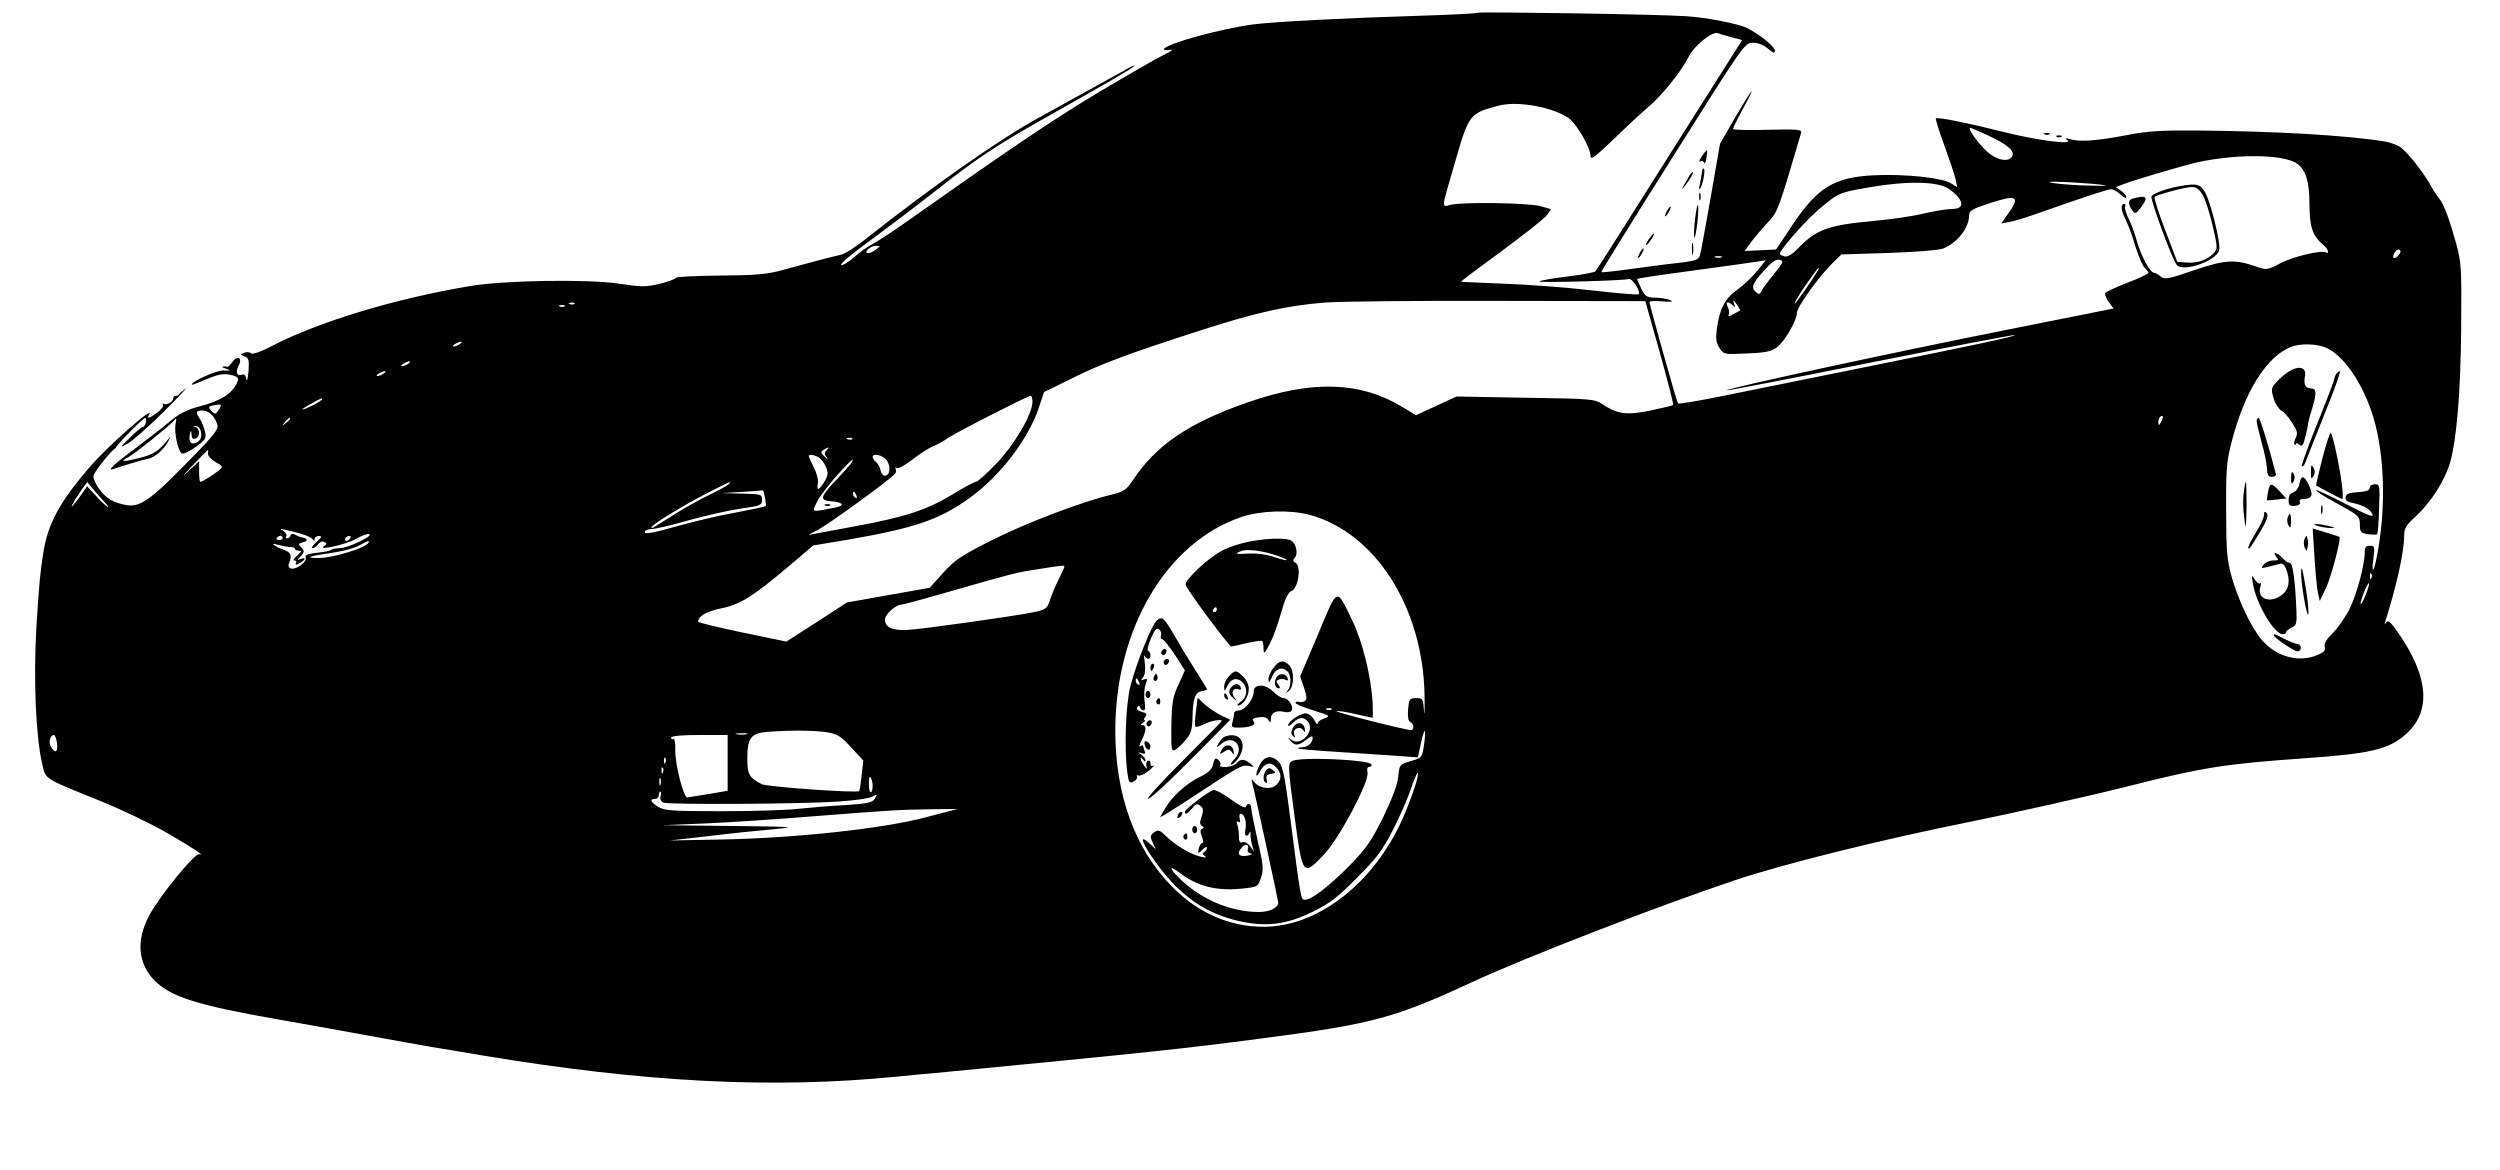 <?xml version="1.0" standalone="no"?>
<!DOCTYPE svg PUBLIC "-//W3C//DTD SVG 20010904//EN"
 "http://www.w3.org/TR/2001/REC-SVG-20010904/DTD/svg10.dtd">
<svg version="1.0" xmlns="http://www.w3.org/2000/svg"
 width="1017pt" height="476pt" viewBox="0 0 1017 476"
 preserveAspectRatio="xMidYMid meet">

<g transform="translate(0,476) scale(0.1,-0.1)"
fill="#000000" stroke="none">
<path d="M6010 4708 c-3 -3 -106 -8 -230 -12 -303 -9 -589 -24 -680 -35 -134
-18 -350 -77 -365 -100 -2 -5 8 -6 23 -4 18 3 11 -3 -23 -20 -28 -13 -147 -82
-265 -152 -187 -112 -363 -231 -785 -529 -55 -39 -117 -79 -137 -90 -20 -10
-54 -34 -74 -53 -21 -18 -44 -33 -52 -31 -8 2 41 44 109 93 68 50 189 141 269
204 172 136 252 189 465 309 241 136 339 192 350 204 6 6 -10 -1 -35 -15 -38
-21 -126 -70 -360 -199 -161 -89 -432 -280 -698 -490 -40 -32 -85 -61 -100
-64 -29 -6 -128 -32 -244 -64 -58 -16 -109 -20 -250 -21 -98 -1 -178 -5 -178
-9 0 -4 -29 -15 -64 -24 -59 -14 -73 -14 -168 0 -124 19 -470 14 -608 -10
-304 -51 -609 -144 -797 -240 -53 -28 -86 -39 -92 -33 -5 5 -18 6 -28 2 -17
-7 -17 -7 2 -15 17 -6 19 -14 16 -61 -3 -30 -7 -44 -9 -31 -2 15 -9 22 -17 18
-21 -8 -28 10 -15 35 18 32 -3 47 -24 17 -9 -12 -19 -22 -21 -20 -3 1 -11 2
-17 1 -7 -1 -2 -5 12 -9 22 -8 21 -8 -10 -7 -29 1 -130 -44 -130 -58 0 -2 27
8 59 22 45 19 68 24 95 19 40 -8 43 -16 20 -51 -22 -34 -68 -59 -145 -79 -47
-12 -80 -29 -115 -58 -27 -23 -90 -72 -141 -110 -92 -68 -123 -98 -89 -85 21
8 125 39 140 41 24 4 62 37 79 68 12 22 13 26 3 13 -40 -50 -60 -63 -118 -78
-67 -17 -84 -16 -46 3 27 15 167 127 186 149 10 13 11 11 6 -15 -6 -33 10
-109 26 -119 6 -3 30 8 55 26 42 30 45 36 39 63 -4 17 -13 40 -20 51 -20 27
-17 35 9 35 26 0 51 -23 61 -57 6 -19 -12 -42 -116 -148 -153 -157 -198 -189
-252 -180 -22 3 -52 13 -68 23 -32 18 -68 70 -68 95 0 15 83 118 92 114 1 -1
2 0 0 2 -3 6 110 121 119 121 4 0 5 -9 2 -20 -3 -10 -8 -18 -12 -17 -3 1 -27
-18 -51 -42 -45 -44 -45 -44 -10 -25 19 10 84 68 145 128 60 60 101 103 90 95
-11 -8 -23 -18 -26 -22 -3 -5 -10 -8 -15 -8 -5 1 -9 -4 -9 -9 0 -14 -27 -30
-39 -23 -5 3 -6 2 -3 -4 3 -5 -7 -20 -23 -31 -32 -24 -45 -28 -34 -10 30 47
-167 -125 -242 -213 -122 -142 -170 -231 -188 -349 -13 -82 -16 -115 -28 -301
-12 -206 -3 -445 24 -558 14 -62 5 -56 228 -146 88 -35 210 -94 272 -129 114
-66 166 -100 138 -91 -18 5 -164 -174 -204 -251 -52 -99 -45 -190 19 -259 66
-69 171 -103 500 -161 110 -19 283 -50 385 -69 102 -19 212 -38 245 -44 33 -5
128 -21 210 -35 656 -109 1175 -136 1680 -86 61 6 133 13 160 15 889 86 1003
98 1330 141 448 58 539 83 852 228 217 101 757 310 1073 416 198 66 588 163
945 235 179 36 500 108 650 146 309 78 394 91 715 114 275 19 348 36 419 100
101 91 91 229 -29 405 -33 48 -45 59 -52 49 -8 -11 -9 -11 -5 2 47 148 77 284
77 348 0 32 7 44 50 83 58 54 114 141 136 213 27 91 44 286 46 551 2 241 1
265 -20 342 -28 101 -50 161 -69 184 -8 9 -22 30 -31 47 -33 61 -107 153 -133
166 -15 8 -40 16 -55 19 -160 26 -444 42 -764 45 -153 1 -205 -2 -295 -20
-117 -22 -184 -27 -225 -15 -20 6 -22 5 -10 -4 28 -21 -125 -1 -263 34 -143
36 -266 61 -272 54 -2 -2 13 -51 34 -108 21 -58 42 -120 46 -138 l7 -34 -25
16 c-34 23 -191 39 -313 33 -163 -8 -230 -49 -333 -203 l-66 -99 -64 -3 -64
-3 28 38 c15 21 46 56 67 79 40 41 44 54 135 364 4 13 -14 15 -136 12 -78 -2
-141 -1 -141 4 0 4 18 40 40 81 61 111 40 87 -31 -34 l-62 -108 -38 -218 c-21
-119 -40 -226 -44 -236 -6 -20 -20 -24 -135 -36 -30 -4 -102 -13 -159 -21 -57
-8 -105 -13 -107 -11 -2 1 129 212 290 467 286 455 293 465 325 466 21 1 43
-8 62 -23 23 -20 29 -21 29 -9 0 16 -59 64 -111 91 -34 18 -167 44 -249 49
-113 8 -845 19 -850 14z m1036 -100 l41 -11 -295 -466 c-161 -256 -297 -470
-302 -475 -4 -4 -56 -14 -115 -21 -59 -7 -110 -16 -113 -20 -7 -6 343 3 365
10 13 4 49 -53 39 -62 -3 -3 -90 4 -193 16 -103 12 -264 24 -358 27 -93 4
-171 7 -172 8 -1 1 73 57 165 124 92 68 175 133 185 147 l17 24 -42 12 c-49
14 -316 18 -366 6 -39 -10 -40 -23 15 166 59 205 60 206 183 238 76 19 218 -7
282 -52 32 -23 88 -120 88 -152 0 -20 15 -9 98 70 53 52 116 110 140 130 52
44 132 143 161 201 24 48 97 106 120 97 9 -4 34 -11 57 -17z m1037 -397 c79
-36 112 -63 104 -84 -11 -29 -63 -21 -104 17 -36 32 -81 96 -68 96 3 0 33 -13
68 -29z m1235 -104 c56 -18 77 -68 77 -183 1 -92 13 -125 60 -164 15 -12 22
-35 8 -27 -18 11 -132 -16 -185 -43 -54 -29 -58 -29 -98 -15 -89 31 -126 29
-254 -14 -107 -37 -121 -39 -136 -26 -9 8 -21 15 -26 15 -17 0 -52 64 -70 125
-9 33 -25 77 -36 98 -10 21 -16 42 -13 47 3 6 1 10 -4 10 -16 0 -13 -26 8 -68
10 -20 28 -69 39 -108 12 -39 29 -77 37 -84 8 -7 15 -16 15 -20 0 -4 -38 -22
-85 -40 -47 -18 -88 -37 -91 -42 -3 -4 4 -21 14 -36 l20 -27 -431 -86 c-443
-88 -1149 -240 -1143 -247 2 -2 266 49 586 113 320 64 584 114 586 112 5 -5
-150 -38 -616 -132 -206 -42 -459 -93 -563 -114 -103 -21 -189 -36 -191 -32
-6 9 -116 402 -116 412 0 5 24 6 53 3 37 -3 46 -2 32 5 -11 5 -38 10 -61 10
-36 1 -42 5 -57 36 -9 20 -17 37 -17 39 0 4 35 9 305 46 83 11 165 23 184 26
l34 5 -34 -42 c-18 -23 -54 -57 -80 -76 -52 -37 -74 -79 -85 -162 -5 -39 -3
-56 11 -77 17 -26 19 -26 111 -22 74 3 99 8 121 24 33 24 82 109 83 142 0 24
95 155 150 207 l31 30 192 6 c112 4 204 11 222 18 57 23 105 84 105 133 0 21
10 27 86 52 107 35 123 27 76 -39 l-31 -44 32 6 c18 3 64 16 102 30 216 76
299 103 313 103 9 0 26 -10 39 -22 13 -12 23 -16 23 -10 0 6 -10 18 -22 26
l-21 15 29 11 c52 20 247 77 304 90 141 30 299 33 378 7z m-753 -101 c11 -3
-34 -2 -100 0 -66 3 -123 9 -127 13 -7 6 188 -5 227 -13z m-636 -15 c61 -44
67 -81 12 -81 -21 0 -74 -9 -117 -19 -44 -11 -136 -24 -205 -30 -184 -17 -232
-35 -307 -114 -23 -23 -40 -33 -53 -30 -10 3 -19 7 -19 10 0 15 97 127 151
174 82 71 88 75 190 93 170 31 301 30 348 -3z m-4365 -246 c-27 -20 -51 -20
-34 0 7 8 22 15 33 15 20 0 20 0 1 -15z m6195 -21 c-17 -21 -31 -17 -19 6 6
11 15 18 21 14 6 -4 6 -11 -2 -20z m-2756 -11 c-7 -2 -19 -2 -25 0 -7 3 -2 5
12 5 14 0 19 -2 13 -5z m210 -72 c-25 -31 -48 -62 -50 -69 -4 -9 -9 -10 -19
-1 -22 18 -17 34 31 87 33 37 50 49 65 45 17 -5 15 -11 -27 -62z m181 17 c-23
-39 -85 -128 -93 -133 -6 -3 13 28 41 70 29 41 53 75 55 75 3 0 1 -6 -3 -12z
m-642 -332 c32 -115 57 -211 54 -214 -3 -2 -44 -12 -92 -22 -96 -20 -134 -15
-194 25 -34 22 -43 23 -315 27 l-280 5 -82 -38 -83 -38 -58 35 c-169 102 -365
108 -624 18 -244 -85 -375 -174 -472 -321 -23 -35 -36 -43 -79 -54 -121 -28
-347 -114 -485 -183 -131 -66 -156 -82 -205 -136 l-55 -61 -169 -30 -168 -30
-123 -80 -123 -79 -179 37 c-99 21 -180 40 -180 44 0 22 34 42 93 54 79 16
129 48 274 170 l101 86 144 24 c270 47 370 81 492 169 122 87 239 239 281 365
l22 66 114 56 c120 60 225 99 535 199 219 70 342 97 492 109 59 5 377 8 706 7
l599 -1 59 -209z m327 171 c-2 -1 -15 -8 -28 -15 -19 -11 -22 -11 -18 0 2 7 0
21 -5 31 -10 20 2 23 21 5 10 -11 11 -9 5 7 -5 17 -4 17 11 -3 9 -13 15 -24
14 -25z m-4742 27 c-3 -3 -12 -4 -19 -1 -8 3 -5 6 6 6 11 1 17 -2 13 -5z m-40
-10 c-3 -3 -12 -4 -19 -1 -8 3 -5 6 6 6 11 1 17 -2 13 -5z m-427 -154 c-8 -5
-19 -10 -25 -10 -5 0 -3 5 5 10 8 5 20 10 25 10 6 0 3 -5 -5 -10z m7596 -16
c79 -38 162 -170 198 -315 38 -154 40 -350 6 -528 -13 -71 -24 -81 -15 -13 6
48 5 52 -14 52 -16 0 -21 -6 -21 -24 0 -52 -32 -172 -61 -231 -17 -34 -48 -79
-69 -100 -26 -25 -36 -43 -33 -56 4 -15 -3 -23 -31 -34 -76 -32 -168 -6 -226
63 -44 52 -96 164 -122 257 -19 69 -22 107 -22 270 -1 168 2 200 23 280 53
204 141 344 241 384 38 15 108 13 146 -5z m-7806 -64 c-8 -5 -19 -10 -25 -10
-5 0 -3 5 5 10 8 5 20 10 25 10 6 0 3 -5 -5 -10z m-100 -40 c-8 -5 -19 -10
-25 -10 -5 0 -3 5 5 10 8 5 20 10 25 10 6 0 3 -5 -5 -10z m2640 -115 c0 -50
-75 -177 -149 -253 -38 -40 -75 -72 -81 -72 -6 0 -48 -22 -93 -50 -106 -64
-189 -92 -394 -130 -93 -17 -177 -33 -188 -35 -11 -3 0 4 24 15 41 19 307 212
323 234 4 6 4 14 1 20 -3 5 -1 6 5 2 6 -4 35 12 63 34 29 23 68 48 88 56 19 8
42 21 51 28 16 15 329 175 343 176 4 0 7 -11 7 -25z m-2890 10 c0 -2 -18 -14
-40 -25 -22 -11 -40 -18 -40 -15 0 2 17 13 38 24 42 23 42 23 42 16z m-421
-43 c-10 -17 -15 -18 -26 -7 -18 19 -17 23 10 27 29 5 31 3 16 -20z m7902 -49
c-8 -15 -10 -15 -11 -2 0 17 10 32 18 25 2 -3 -1 -13 -7 -23z m-7611 13 c0 -2
-8 -10 -17 -17 -16 -13 -17 -12 -4 4 13 16 21 21 21 13z m-362 -58 c2 -19 -3
-30 -18 -38 -23 -12 -35 4 -27 37 4 14 5 14 6 -4 1 -16 6 -21 16 -17 21 8 19
41 -2 48 -14 4 -14 4 2 3 14 -2 21 -11 23 -29z m2649 -24 c-3 -3 -12 -4 -19
-1 -8 3 -5 6 6 6 11 1 17 -2 13 -5z m-105 -46 c-9 -9 -9 -15 0 -27 8 -11 5
-10 -8 2 -16 15 -17 19 -4 27 21 13 26 12 12 -2z m-2516 -14 c0 -9 14 -24 31
-34 30 -16 31 -18 15 -32 -21 -18 -69 -48 -77 -48 -3 0 -5 19 -5 42 l0 42 -47
-44 c-27 -25 -19 -15 17 23 35 37 65 67 66 67 1 0 1 -7 0 -16z m2483 -14 c10
-5 24 -23 31 -39 10 -25 9 -34 -6 -60 -22 -37 -33 -40 -27 -7 3 13 -5 42 -16
64 -12 23 -21 44 -21 47 0 8 20 6 39 -5z m275 -9 c21 -23 18 -66 -4 -66 -8 0
-16 10 -18 22 -2 12 -10 27 -18 33 -8 7 -14 16 -14 21 0 16 37 9 54 -10z
m-140 -13 c-4 -7 -31 -37 -58 -66 -70 -73 -74 -87 -27 -91 48 -3 61 -17 22
-25 -106 -21 -100 -23 -75 27 9 18 44 62 76 100 57 63 79 83 62 55z m-3041
-158 c18 -19 23 -28 12 -20 -11 8 -34 30 -50 49 l-31 33 -28 -41 c-16 -22 -31
-41 -34 -41 -4 0 16 34 47 77 l16 22 18 -22 c10 -12 32 -38 50 -57z m2541 70
c-5 -5 -41 -25 -80 -44 -40 -19 -102 -54 -140 -78 -93 -59 -94 -60 -94 -53 0
10 136 93 227 139 94 48 103 52 87 36z m151 -89 c-2 -2 -59 -14 -127 -27 -68
-12 -170 -37 -228 -53 -108 -31 -145 -37 -136 -22 3 5 16 9 28 9 13 0 79 15
148 35 69 19 164 41 213 48 81 11 87 14 87 36 0 22 -3 23 -82 25 l-83 2 85 5
85 6 7 -30 c3 -16 5 -32 3 -34z m369 43 c3 -8 2 -12 -4 -9 -6 3 -10 10 -10 16
0 14 7 11 14 -7z m1842 -78 c267 -71 462 -375 469 -731 1 -66 0 -96 -2 -67 -4
50 -5 52 -32 52 -27 0 -29 -3 -33 -46 -2 -31 1 -48 9 -51 15 -6 17 -33 3 -33
-23 0 -313 74 -303 77 6 2 41 -3 78 -12 36 -8 67 -15 69 -15 1 0 1 27 0 60 -6
107 -41 249 -82 334 -67 138 -58 142 -140 -54 l-73 -172 16 -46 c12 -36 12
-47 3 -54 -7 -4 -19 -6 -25 -3 -7 2 -13 0 -13 -4 0 -5 33 -19 73 -31 68 -21
70 -23 45 -32 -16 -5 -28 -15 -28 -21 0 -7 -6 -1 -13 13 -7 14 -22 26 -33 28
-21 3 -74 -32 -74 -49 0 -5 9 0 20 11 24 24 43 25 60 5 32 -38 -28 -104 -67
-74 -16 13 -17 12 -4 -3 18 -23 32 -23 65 3 19 15 26 17 26 7 0 -20 -21 -38
-44 -38 -10 0 -17 -2 -15 -5 3 -2 77 -9 164 -14 88 -6 197 -13 242 -16 l81 -6
12 56 c15 70 23 67 13 -5 -8 -52 -8 -53 -54 -66 -46 -14 -46 -14 -51 -63 -3
-33 -24 -89 -61 -165 -48 -97 -69 -127 -134 -194 -86 -87 -157 -142 -183 -142
-19 0 -16 -14 -65 361 -17 133 -27 181 -41 197 -27 32 -60 28 -79 -8 -19 -37
-19 -64 0 -29 20 36 42 42 65 19 25 -25 25 -52 1 -74 -22 -20 -68 -13 -89 13
-12 14 -12 14 -8 -4 9 -31 106 -479 106 -487 0 -21 -36 -38 -79 -38 -108 0
-223 46 -307 122 -59 54 -66 76 -12 35 71 -53 146 -72 249 -62 66 7 66 7 79
45 11 33 9 52 -14 151 -14 63 -26 122 -26 132 0 19 -16 23 -22 5 -3 -7 -27 5
-62 31 -31 23 -64 40 -71 37 -23 -8 -115 -79 -115 -88 0 -14 11 -9 30 14 15
19 20 20 33 10 13 -11 13 -19 5 -44 -8 -23 -8 -32 2 -38 9 -6 9 -9 1 -11 -9
-3 -9 -12 -2 -32 6 -15 7 -27 2 -27 -5 0 -11 -9 -14 -20 -6 -24 -3 -25 17 -4
9 8 16 11 16 5 0 -5 -5 -13 -11 -17 -8 -4 -7 -9 2 -16 10 -7 4 -8 -16 -3 -40
8 -106 48 -142 84 -26 25 -31 27 -48 15 -16 -12 -17 -17 -6 -41 l13 -28 -26
24 c-47 44 -30 -2 32 -86 96 -129 194 -197 328 -229 112 -26 196 -16 302 36
73 36 103 59 182 139 81 81 104 112 147 196 28 55 61 130 73 168 13 37 25 65
27 63 9 -8 -37 -138 -75 -216 -121 -247 -340 -410 -551 -410 -139 0 -265 55
-371 161 -153 154 -233 374 -233 639 1 413 208 763 513 867 77 26 197 30 276
9z m-4106 -76 c25 -7 48 -17 52 -24 6 -8 8 -8 8 2 0 6 8 12 18 12 13 -1 11 -6
-11 -25 -15 -14 -23 -25 -16 -25 6 0 17 7 24 17 7 9 17 13 25 8 10 -6 9 -9 -1
-16 -33 -21 90 6 128 28 24 14 48 23 55 20 19 -6 -87 -57 -120 -57 -16 0 -32
-3 -35 -7 -4 -3 -24 -8 -45 -10 -48 -5 -65 -11 -58 -22 4 -5 -5 -19 -20 -30
-28 -22 -59 -18 -48 8 13 32 8 44 -23 55 -38 13 -59 32 -23 20 14 -4 35 -8 48
-9 12 0 22 -3 22 -7 0 -5 7 -8 16 -8 12 0 11 -5 -7 -20 -14 -11 -18 -19 -11
-20 7 0 10 -5 6 -11 -4 -8 0 -8 15 0 25 14 28 26 4 17 -16 -6 -15 -5 1 12 15
18 15 21 2 35 -14 13 -13 15 6 21 23 5 20 16 -4 20 -7 1 -19 6 -27 11 -10 5
-16 4 -19 -3 -2 -7 -8 -12 -13 -12 -6 0 -8 4 -4 9 3 6 -3 15 -12 21 -20 12
-22 13 67 -10z m-70 -18 c0 -5 -7 -9 -15 -9 -8 0 -12 4 -9 9 3 4 9 8 15 8 5 0
9 -4 9 -8z m275 -2 c-3 -5 -11 -10 -16 -10 -6 0 -7 5 -4 10 3 6 11 10 16 10 6
0 7 -4 4 -10z m75 -15 c0 -20 -142 -65 -204 -65 -48 0 -44 6 9 14 89 13 131
23 160 39 34 18 35 19 35 12z m2830 -100 c0 -3 -11 -27 -24 -53 -13 -26 -29
-64 -35 -84 -11 -33 -17 -38 -64 -48 -76 -16 -459 -70 -521 -73 -57 -2 -86 12
-86 43 0 20 44 60 65 60 7 0 100 25 206 56 259 74 262 75 354 89 102 16 105
16 105 10z m5317 -47 c-3 -8 -6 -5 -6 6 -1 11 2 17 5 13 3 -3 4 -12 1 -19z
m-23 -67 c-9 -23 -18 -40 -21 -38 -2 3 4 23 13 46 9 23 18 40 21 38 2 -3 -4
-23 -13 -46z m-4207 -467 c-3 -3 -12 -4 -19 -1 -8 3 -5 6 6 6 11 1 17 -2 13
-5z m-2052 -93 c42 -7 56 -16 98 -62 l49 -53 -7 -60 c-3 -34 -8 -62 -10 -64
-9 -9 -374 17 -396 28 -52 27 -59 40 -59 104 0 84 15 104 83 109 99 7 192 6
242 -2z m-327 -8 c-10 -2 -28 -2 -40 0 -13 2 -5 4 17 4 22 1 32 -1 23 -4z
m-2806 -38 c4 -36 -7 -42 -25 -13 -11 17 -3 48 12 48 5 0 11 -16 13 -35z
m2728 -79 l0 -113 -77 -13 c-43 -7 -82 -13 -87 -14 -15 -2 -50 135 -49 192 1
29 -3 50 -8 46 -5 -3 -9 0 -9 5 0 7 41 11 115 11 l115 0 0 -114z m-253 2 c-3
-8 -6 -5 -6 6 -1 11 2 17 5 13 3 -3 4 -12 1 -19z m-10 -40 c-3 -8 -6 -5 -6 6
-1 11 2 17 5 13 3 -3 4 -12 1 -19z m853 -55 c0 -12 -3 -24 -7 -26 -5 -3 -8 12
-8 34 -1 22 2 33 7 26 4 -6 8 -22 8 -34z m-863 5 c-3 -7 -5 -2 -5 12 0 14 2
19 5 13 2 -7 2 -19 0 -25z m0 -47 c-3 -12 1 -22 12 -26 22 -9 559 -6 706 4 67
4 131 13 143 20 21 11 22 11 11 -8 -11 -16 -28 -20 -118 -26 -58 -3 -144 -10
-191 -15 -47 -6 -188 -10 -313 -10 -198 0 -233 2 -258 17 -32 19 -38 33 -14
33 8 0 15 7 15 15 0 8 3 15 6 15 4 0 4 -9 1 -19z m1078 -86 c-172 -46 -527
-84 -825 -90 l-215 -4 160 18 c88 11 207 23 265 28 96 9 81 10 -175 13 l-280
3 170 7 c94 4 292 17 440 29 330 26 353 27 485 29 l105 1 -130 -34z m1300 -6
c4 -11 4 -31 1 -45 -6 -24 8 -34 17 -11 3 6 5 3 4 -8 0 -11 3 -31 7 -45 l8
-25 -16 22 c-10 13 -23 20 -31 17 -11 -5 -15 2 -15 24 0 17 -3 38 -7 48 -4 11
-3 15 4 11 7 -5 9 0 6 13 -7 27 14 26 22 -1z m11 -124 c-3 -8 3 -15 12 -17 9
-2 2 -6 -15 -9 -35 -6 -44 10 -20 35 14 16 31 10 23 -9z"/>
<path d="M8816 3991 c-33 -10 -62 -23 -64 -30 -5 -14 86 -260 103 -279 27 -31
165 18 173 62 6 29 -36 198 -58 234 -17 27 -25 32 -57 31 -21 -1 -65 -9 -97
-18z m144 -23 c11 -18 29 -75 41 -126 20 -87 21 -94 5 -111 -25 -28 -68 -43
-111 -39 l-38 3 -49 129 c-27 70 -46 131 -43 135 10 9 117 38 148 40 21 1 32
-7 47 -31z"/>
<path d="M8678 3953 c-21 -5 -23 -22 -5 -47 13 -18 15 -17 35 9 34 43 26 53
-30 38z"/>
<path d="M9313 3250 c-15 -9 -39 -29 -52 -44 -22 -24 -23 -29 -12 -66 6 -22
21 -44 31 -50 11 -6 32 -29 45 -51 21 -32 23 -43 14 -60 -6 -11 -8 -23 -5 -27
3 -3 6 -2 6 3 0 4 6 2 14 -4 11 -10 16 -3 25 36 7 26 11 50 11 53 0 3 6 28 15
55 20 67 19 85 -4 85 -23 0 -31 17 -24 52 6 33 -25 42 -64 18z"/>
<path d="M9503 3238 c-4 -7 -8 -19 -9 -27 -2 -7 -32 -87 -69 -178 -37 -91 -64
-167 -61 -170 3 -3 9 3 13 13 4 10 39 99 78 197 40 97 68 177 64 177 -4 0 -11
-6 -16 -12z"/>
<path d="M9180 3047 c0 -7 9 -45 20 -86 12 -40 21 -88 22 -107 1 -26 6 -34 20
-34 11 0 18 6 16 13 -31 120 -64 227 -70 227 -4 0 -8 -6 -8 -13z"/>
<path d="M9447 2894 c-15 -59 -26 -108 -25 -109 13 -8 102 -55 106 -55 8 0 -4
98 -24 188 -9 45 -20 82 -23 82 -3 0 -19 -48 -34 -106z"/>
<path d="M9401 2840 c0 -29 1 -32 10 -17 7 11 7 23 0 35 -9 14 -10 11 -10 -18z"/>
<path d="M9320 2813 c0 -21 3 -24 9 -14 5 8 7 20 4 28 -8 21 -13 15 -13 -14z"/>
<path d="M9354 2791 c-4 -17 -14 -31 -25 -34 -12 -3 -19 -14 -19 -31 0 -21 4
-25 25 -24 16 2 24 7 21 15 -3 8 2 13 12 13 37 0 44 15 26 53 -21 45 -33 47
-40 8z"/>
<path d="M9127 2753 c-3 -27 -2 -73 3 -103 6 -49 7 -44 9 48 0 56 -1 102 -3
102 -2 0 -6 -21 -9 -47z"/>
<path d="M9226 2758 c-3 -17 -5 -32 -4 -33 2 -1 20 0 41 3 l38 4 -27 29 c-35
37 -40 36 -48 -3z"/>
<path d="M9640 2776 c0 -11 -14 -16 -47 -18 -36 -2 -49 -7 -51 -20 -2 -12 5
-19 25 -23 48 -11 71 -23 83 -45 9 -17 -13 -9 -106 39 -65 34 -119 59 -122 57
-2 -2 17 -16 42 -30 25 -14 66 -37 91 -51 39 -23 45 -30 45 -59 0 -30 3 -34
33 -39 17 -2 34 -3 37 0 3 3 7 49 8 104 4 95 3 99 -17 99 -12 0 -21 -6 -21
-14z"/>
<path d="M9442 2685 c0 -16 2 -22 5 -12 2 9 2 23 0 30 -3 6 -5 -1 -5 -18z"/>
<path d="M9210 2665 c0 -11 -16 -45 -35 -75 -18 -30 -32 -57 -29 -59 5 -6 4
-7 49 67 28 47 34 67 26 75 -8 8 -11 6 -11 -8z"/>
<path d="M9306 2654 c-3 -9 -2 -23 4 -32 7 -14 9 -10 10 16 0 35 -5 41 -14 16z"/>
<path d="M9430 2620 c14 -4 36 -8 50 -8 22 0 22 1 -5 8 -16 4 -39 8 -50 8 -16
0 -15 -2 5 -8z"/>
<path d="M9415 2497 c4 -62 10 -129 14 -148 l8 -34 26 55 c21 45 61 199 54
206 -1 1 -26 9 -56 18 l-53 16 7 -113z"/>
<path d="M9375 2568 c-4 -10 -4 -26 0 -35 8 -17 8 -17 12 0 3 9 3 25 0 35 -4
16 -4 16 -12 0z"/>
<path d="M9260 2495 c11 -13 9 -15 -13 -15 -13 0 -31 -7 -38 -17 -13 -15 -11
-16 16 -9 17 4 38 9 47 12 13 4 21 -3 28 -21 18 -46 12 -82 -16 -104 -48 -38
-104 -18 -89 31 4 13 4 19 -1 15 -4 -4 -14 3 -21 15 -13 21 -14 20 -8 -17 13
-80 86 -205 121 -205 8 0 14 4 14 8 0 5 10 13 22 19 19 8 22 16 20 64 -5 128
-15 199 -27 199 -6 0 -20 9 -30 20 -21 23 -44 28 -25 5z"/>
<path d="M9361 2433 c-2 -37 21 -173 28 -173 4 0 1 39 -6 88 -15 95 -21 119
-22 85z"/>
<path d="M9250 2175 c0 -9 83 -65 97 -65 7 0 13 7 13 15 0 8 -6 15 -13 15 -7
0 -30 9 -52 20 -42 22 -45 22 -45 15z"/>
<path d="M3358 2703 c7 -3 16 -2 19 1 4 3 -2 6 -13 5 -11 0 -14 -3 -6 -6z"/>
<path d="M5074 2555 c-34 -7 -79 -22 -101 -34 -57 -29 -155 -121 -150 -140 5
-20 177 -251 186 -251 3 0 32 6 63 14 32 7 60 11 63 8 3 -3 5 -17 5 -31 1 -23
4 -21 25 19 13 25 34 81 46 126 17 59 28 83 43 90 28 12 40 100 17 114 -12 6
-13 12 -5 20 18 18 5 67 -20 74 -34 9 -106 5 -172 -9z m131 -59 c54 -20 31
-20 -28 0 -27 9 -68 14 -97 12 -55 -3 -61 -1 -29 11 26 9 97 -1 154 -23z
m-255 -216 c0 -5 -5 -10 -11 -10 -5 0 -7 5 -4 10 3 6 8 10 11 10 2 0 4 -4 4
-10z"/>
<path d="M4707 2237 c-20 -15 -82 -168 -108 -266 -20 -77 -26 -256 -13 -354 6
-42 9 -45 26 -36 10 5 16 14 13 19 -3 6 0 8 7 5 7 -2 27 7 43 21 17 15 24 23
18 20 -8 -5 -13 -1 -13 9 0 9 -5 13 -11 10 -6 -4 -8 -14 -5 -24 5 -12 2 -11
-9 3 -8 11 -15 25 -15 30 0 6 5 4 10 -4 6 -9 10 -10 10 -3 0 7 -8 17 -17 23
-17 11 -17 11 1 6 14 -5 17 -2 12 10 -3 8 -6 18 -6 20 0 3 -5 2 -11 -2 -6 -3
-4 8 5 24 19 37 21 62 4 62 -9 0 -8 4 2 10 8 5 11 10 6 10 -5 0 -3 6 3 14 9
11 6 15 -14 20 -16 4 -23 11 -19 18 6 9 9 9 12 0 2 -7 8 -12 14 -12 7 0 8 15
4 39 -3 22 -1 52 4 66 9 24 8 26 -6 21 -14 -5 -15 -4 -4 9 8 10 10 30 7 58 -3
23 -4 36 -1 30 3 -7 10 -13 15 -13 12 0 12 27 0 32 -6 2 0 24 11 51 16 37 24
45 34 36 7 -6 10 -17 7 -25 -3 -8 -1 -14 5 -14 5 0 28 -29 51 -63 l41 -64 -26
-58 c-23 -49 -27 -72 -29 -166 -1 -99 0 -107 16 -99 9 5 29 23 43 41 21 24 26
42 27 87 1 79 11 106 37 110 12 2 22 5 22 8 0 2 -19 34 -43 71 -24 38 -62 100
-85 140 -48 82 -53 87 -75 70z m-73 -253 c3 -8 2 -12 -4 -9 -6 3 -10 10 -10
16 0 14 7 11 14 -7z"/>
<path d="M4725 2111 c-3 -5 -1 -12 4 -15 5 -3 11 1 15 9 6 16 -9 21 -19 6z"/>
<path d="M4735 2071 c-3 -5 -1 -12 4 -15 5 -3 11 1 15 9 6 16 -9 21 -19 6z"/>
<path d="M5181 2044 c-12 -15 -21 -36 -21 -48 1 -16 4 -14 15 12 15 33 41 42
63 20 16 -16 15 -60 0 -78 -11 -12 -10 -12 5 -1 22 17 23 84 1 105 -22 23 -40
20 -63 -10z"/>
<path d="M4680 2045 c0 -8 2 -15 4 -15 2 0 6 7 10 15 3 8 1 15 -4 15 -6 0 -10
-7 -10 -15z"/>
<path d="M5000 2010 c-11 -11 -20 -30 -20 -42 0 -23 1 -23 13 2 15 30 39 36
61 15 23 -23 20 -61 -6 -79 -12 -9 -18 -16 -12 -16 20 0 44 36 44 67 0 18 -9
38 -23 51 -29 27 -32 27 -57 2z"/>
<path d="M4696 2011 c-4 -7 -5 -15 -2 -18 9 -9 19 4 14 18 -4 11 -6 11 -12 0z"/>
<path d="M5192 2003 c-11 -21 -5 -43 10 -43 6 0 6 6 -2 15 -10 12 -9 16 3 21
9 3 21 2 28 -2 7 -4 10 -2 7 7 -7 21 -35 22 -46 2z"/>
<path d="M5012 1968 c-17 -17 -15 -33 6 -49 15 -13 16 -12 4 3 -16 20 -6 42
15 34 9 -4 13 -1 11 6 -6 17 -22 20 -36 6z"/>
<path d="M5100 1946 c0 -31 -36 -76 -61 -76 -10 0 -19 -6 -19 -12 0 -7 -3 -23
-6 -35 -6 -20 -3 -23 22 -23 49 0 76 11 64 25 -8 10 -3 14 20 17 21 3 34 0 40
-11 8 -13 9 -12 10 5 0 25 22 36 55 28 12 -3 26 -1 29 5 10 16 -12 51 -32 51
-9 0 -28 12 -41 25 -32 34 -81 35 -81 1z"/>
<path d="M4660 1935 c0 -8 5 -15 10 -15 6 0 10 7 10 15 0 8 -4 15 -10 15 -5 0
-10 -7 -10 -15z"/>
<path d="M4980 1931 c0 -6 4 -13 10 -16 6 -3 7 1 4 9 -7 18 -14 21 -14 7z"/>
<path d="M4705 1911 c-3 -5 -1 -12 5 -16 5 -3 10 1 10 9 0 18 -6 21 -15 7z"/>
<path d="M4865 1866 c-4 -31 -5 -59 -2 -62 3 -3 19 2 36 10 26 14 71 22 71 13
0 -2 -71 -74 -157 -160 -87 -86 -151 -157 -143 -157 9 0 88 72 175 161 l160
161 -40 19 c-21 11 -51 31 -66 45 l-27 26 -7 -56z"/>
<path d="M4665 1821 c-3 -5 -1 -12 4 -15 5 -3 11 1 15 9 6 16 -9 21 -19 6z"/>
<path d="M5260 1800 c-9 -17 -9 -25 0 -34 8 -8 10 -7 5 6 -9 23 23 37 37 17 7
-11 8 -9 6 6 -4 28 -34 31 -48 5z"/>
<path d="M4982 1763 c-7 -2 -17 -14 -24 -26 -11 -21 -10 -21 9 -4 51 45 101
-15 53 -63 -11 -11 -16 -20 -12 -20 14 0 39 33 45 59 11 46 -24 73 -71 54z"/>
<path d="M4657 1729 c6 -22 23 -26 23 -5 0 8 -6 16 -14 19 -10 4 -12 0 -9 -14z"/>
<path d="M4970 1710 c-10 -19 -10 -20 10 -8 17 11 22 11 31 -2 8 -12 10 -11 7
5 -4 27 -34 31 -48 5z"/>
<path d="M4935 1652 c-4 -21 -17 -34 -49 -50 -56 -26 -112 -76 -142 -124 -13
-21 -24 -40 -24 -42 0 -2 60 35 133 83 193 127 200 131 228 125 23 -5 23 -5 5
10 -25 20 -40 20 -56 1 -13 -16 -75 -22 -66 -6 3 5 -1 14 -8 20 -12 10 -15 6
-21 -17z"/>
<path d="M5254 1663 c-15 -11 -14 -30 12 -222 33 -247 34 -248 121 -156 63 67
185 298 176 333 -3 13 -1 22 6 22 6 0 11 4 11 9 0 21 -299 34 -326 14z"/>
<path d="M5152 1628 c-14 -14 -16 -45 -3 -52 5 -4 7 3 4 13 -4 14 1 20 18 23
19 3 20 5 7 15 -11 10 -17 10 -26 1z"/>
<path d="M4797 1453 c-4 -3 -7 -11 -7 -17 0 -6 5 -5 12 2 6 6 9 14 7 17 -3 3
-9 2 -12 -2z"/>
<path d="M4850 1385 c0 -8 5 -15 10 -15 6 0 10 7 10 15 0 8 -4 15 -10 15 -5 0
-10 -7 -10 -15z"/>
<path d="M4815 1361 c-3 -5 -1 -12 5 -16 5 -3 10 1 10 9 0 18 -6 21 -15 7z"/>
<path d="M8318 4213 c7 -3 16 -2 19 1 4 3 -2 6 -13 5 -11 0 -14 -3 -6 -6z"/>
<path d="M8368 4203 c7 -3 16 -2 19 1 4 3 -2 6 -13 5 -11 0 -14 -3 -6 -6z"/>
<path d="M6933 4138 c-19 -25 -26 -41 -15 -34 5 3 12 0 15 -6 2 -7 6 2 9 20 5
36 4 37 -9 20z"/>
<path d="M6923 4057 c-1 -12 -5 -33 -8 -47 -4 -14 -4 -22 0 -18 11 10 24 78
16 82 -4 3 -8 -5 -8 -17z"/>
<path d="M6874 4048 c-4 -7 -14 -24 -22 -38 -14 -24 -13 -24 3 -5 20 24 37 55
31 55 -3 0 -8 -6 -12 -12z"/>
<path d="M6912 3960 c0 -14 2 -19 5 -12 2 6 2 18 0 25 -3 6 -5 1 -5 -13z"/>
<path d="M6895 3865 c-4 -37 -5 -69 -2 -71 2 -3 8 25 12 61 4 37 5 69 2 71 -2
3 -8 -25 -12 -61z"/>
<path d="M6780 3900 c-6 -11 -8 -20 -6 -20 3 0 10 9 16 20 6 11 8 20 6 20 -3
0 -10 -9 -16 -20z"/>
<path d="M6705 3784 c-9 -15 -12 -23 -6 -20 11 7 35 46 28 46 -3 0 -12 -12
-22 -26z"/>
<path d="M6883 3745 c0 -22 2 -30 4 -17 2 12 2 30 0 40 -3 9 -5 -1 -4 -23z"/>
<path d="M6670 3730 c-6 -11 -8 -20 -6 -20 3 0 10 9 16 20 6 11 8 20 6 20 -3
0 -10 -9 -16 -20z"/>
</g>
</svg>
